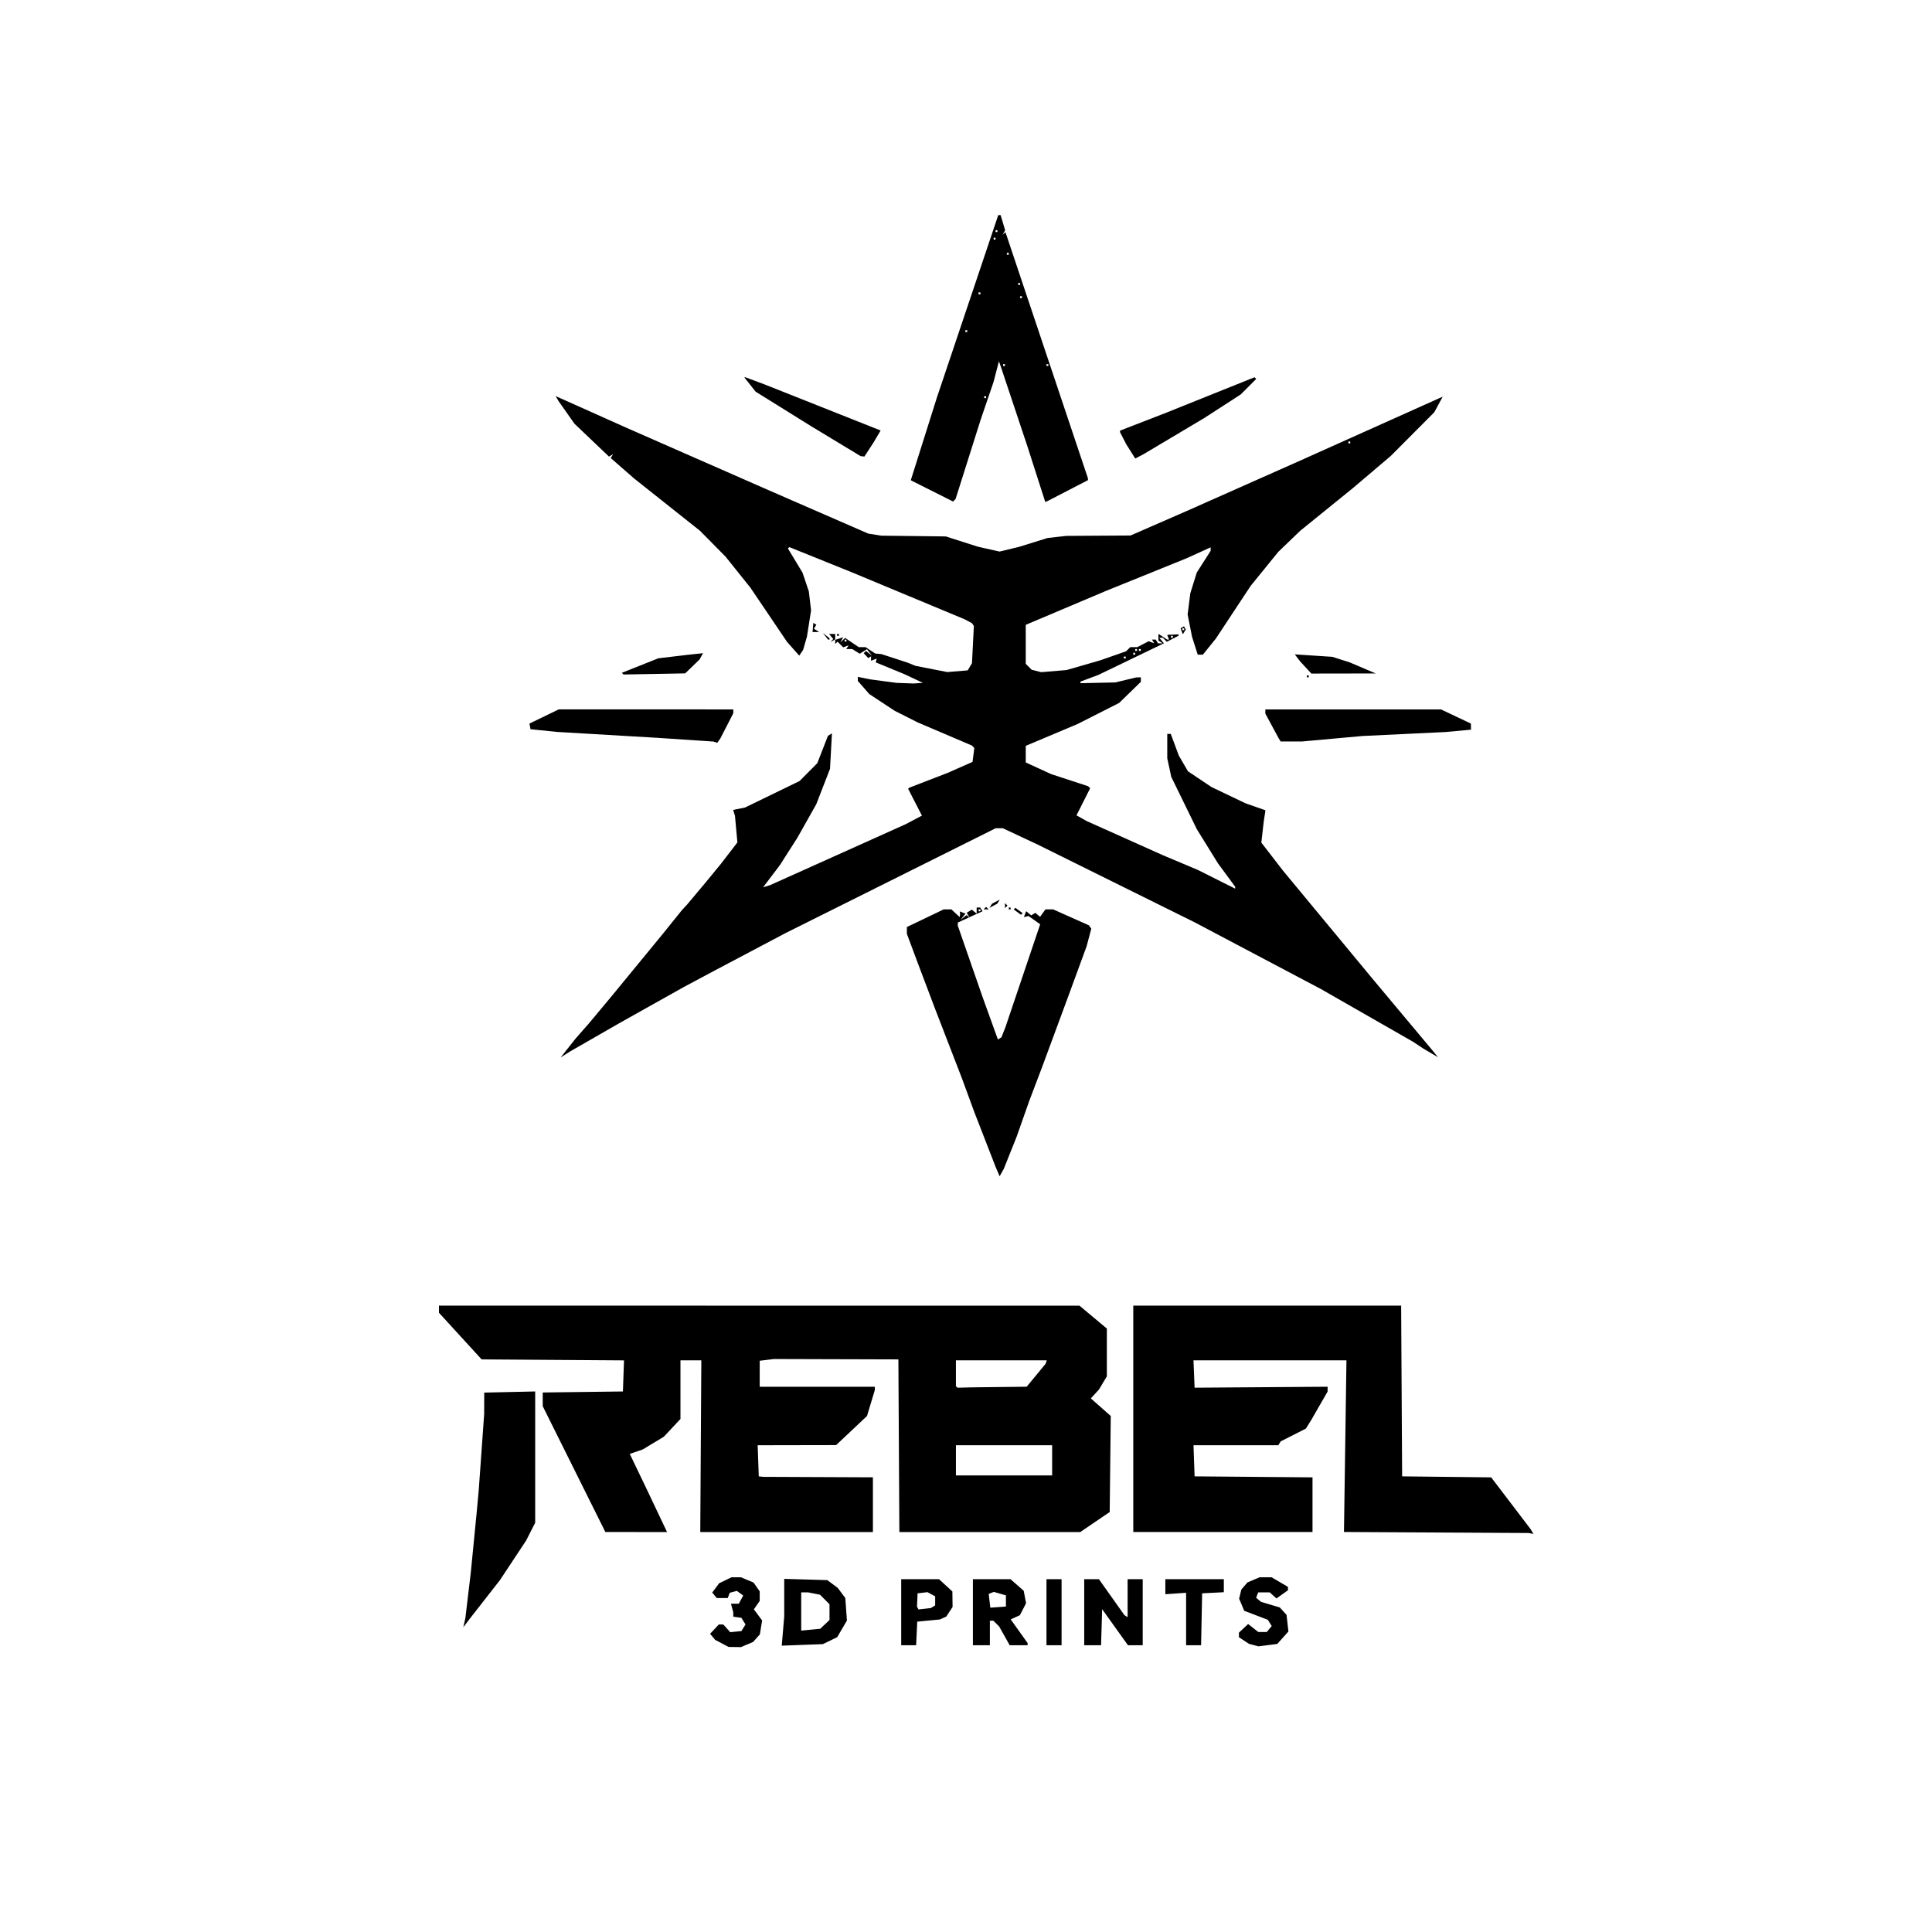 <?xml version="1.0" encoding="UTF-8" standalone="no"?>
<!-- Created with Inkscape (http://www.inkscape.org/) -->

<svg
   version="1.1"
   id="svg76"
   width="1382.616"
   height="1382.616"
   viewBox="0 0 1382.616 1382.616"
   sodipodi:docname="logo.svg"
   inkscape:version="1.2.2 (b0a84865, 2022-12-01)"
   xmlns:inkscape="http://www.inkscape.org/namespaces/inkscape"
   xmlns:sodipodi="http://sodipodi.sourceforge.net/DTD/sodipodi-0.dtd"
   xmlns="http://www.w3.org/2000/svg"
   xmlns:svg="http://www.w3.org/2000/svg">
  <defs
     id="defs80" />
  <sodipodi:namedview
     id="namedview78"
     pagecolor="#505050"
     bordercolor="#ffffff"
     borderopacity="1"
     inkscape:showpageshadow="0"
     inkscape:pageopacity="0"
     inkscape:pagecheckerboard="1"
     inkscape:deskcolor="#505050"
     showgrid="false"
     inkscape:zoom="0.54530003"
     inkscape:cx="829.8184"
     inkscape:cy="454.7955"
     inkscape:window-width="1800"
     inkscape:window-height="1126"
     inkscape:window-x="0"
     inkscape:window-y="43"
     inkscape:window-maximized="0"
     inkscape:current-layer="g82" />
  <g
     inkscape:groupmode="layer"
     inkscape:label="Image"
     id="g82">
    <path
       style="fill:#000000;stroke-width:1.35"
       d="m 525.824,1178.675 -4.432,-0.06 -4.822,-2.549 -4.822,-2.549 -1.79,-2.156 -1.79,-2.156 3.134,-3.336 3.134,-3.336 h 1.581 1.581 l 2.503,2.766 2.503,2.766 3.983,-0.403 3.983,-0.403 1.479,-2.363 1.479,-2.363 -1.481,-2.363 -1.481,-2.363 -2.9,-0.431 -2.9,-0.431 -0.018,-1.594 -0.018,-1.594 -0.814,-3.038 -0.814,-3.038 h 2.81 2.81 l 1.569,-2.931 1.569,-2.931 -2.259,-1.652 -2.259,-1.652 -2.544,0.665 -2.544,0.665 -0.726,1.892 -0.726,1.892 h -3.928 -3.928 l -1.627,-1.961 -1.627,-1.961 2.475,-3.329 2.475,-3.329 4.434,-2.136 4.434,-2.136 h 3.373 3.373 l 4.506,1.883 4.506,1.883 2.202,3.143 2.202,3.143 v 3.45 3.45 l -2.084,2.976 -2.084,2.976 2.95,3.99 2.95,3.99 -0.808,4.979 -0.808,4.979 -2.421,2.719 -2.421,2.719 -4.345,1.839 -4.345,1.839 -4.432,-0.06 z m 381.499,-1.348 -6.749,0.866 -3.379,-0.904 -3.379,-0.904 -3.596,-2.356 -3.596,-2.357 v -1.635 -1.635 l 3.296,-3.096 3.296,-3.096 3.637,2.861 3.637,2.861 h 3.028 3.028 l 1.775,-2.139 1.775,-2.139 -1.411,-2.236 -1.411,-2.236 -8.441,-3.223 -8.441,-3.223 -1.814,-4.341 -1.814,-4.341 0.795,-3.251 0.795,-3.251 2.172,-2.549 2.172,-2.549 4.345,-1.839 4.345,-1.839 h 4.313 4.313 l 5.857,3.433 5.857,3.432 v 1.201 1.201 l -4.123,2.936 -4.123,2.936 -2.397,-2.169 -2.397,-2.169 h -4.137 -4.137 l -0.739,1.927 -0.739,1.927 1.772,1.47 1.771,1.47 6.703,1.991 6.703,1.991 2.406,2.659 2.406,2.659 0.669,5.937 0.669,5.937 -3.983,4.458 -3.983,4.458 z m -333.146,-0.18 -14.726,0.551 0.886,-10.487 0.886,-10.487 v -13.415 -13.415 l 15.434,0.454 15.434,0.454 3.724,2.784 3.724,2.784 2.696,3.611 2.696,3.611 0.584,8.068 0.584,8.068 -3.488,5.952 -3.488,5.952 -5.109,2.482 -5.109,2.482 z m 5.994,-10.873 6.795,-0.653 3.331,-3.13 3.331,-3.13 v -5.657 -5.657 l -3.395,-3.395 -3.395,-3.395 -4.2,-0.84 -4.2,-0.84 h -2.532 -2.532 v 13.674 13.674 z m 70.102,11.111 h -5.336 v -23.629 -23.629 h 13.522 13.522 l 4.787,4.388 4.787,4.388 0.076,5.547 0.076,5.547 -2.263,3.454 -2.263,3.454 -2.282,1.023 -2.282,1.023 -8.101,0.778 -8.101,0.778 -0.402,8.439 -0.402,8.439 h -5.336 z m 11.425,-26.098 4.423,-0.487 1.56,-0.964 1.56,-0.964 v -3.248 -3.248 l -2.767,-1.481 -2.767,-1.481 -3.524,0.421 -3.524,0.421 -0.213,4.726 -0.213,4.726 0.522,1.034 0.522,1.034 z m 40.623,26.098 h -6.076 v -23.629 -23.629 h 13.455 13.455 l 4.731,4.154 4.731,4.154 0.836,4.459 0.836,4.458 -2.21,4.273 -2.21,4.273 -3.283,1.496 -3.283,1.496 6.049,8.476 6.049,8.476 v 0.771 0.771 h -6.413 -6.413 l -3.767,-6.707 -3.767,-6.707 -2.068,-2.068 -2.068,-2.068 h -1.254 -1.254 v 8.776 8.776 h -6.076 z m 11.97,-27.272 5.582,-0.408 v -4 -4 l -4.312,-1.237 -4.312,-1.237 -1.846,0.709 -1.846,0.709 0.576,4.936 0.576,4.936 z m 40.013,27.272 h -5.401 v -23.629 -23.629 h 5.401 5.401 v 23.629 23.629 z m 27.63,0 h -6.027 v -23.629 -23.629 h 5.26 5.26 l 9.129,12.878 9.129,12.878 1.139,0.704 1.138,0.704 v -13.582 -13.582 h 5.401 5.401 v 23.629 23.629 h -5.287 -5.286 l -9.228,-12.902 -9.228,-12.902 -0.386,12.902 -0.386,12.902 z m 72.247,0 h -5.363 v -18.767 -18.767 l -7.426,0.516 -7.426,0.516 v -5.378 -5.378 h 20.928 20.928 v 4.658 4.658 l -7.764,0.405 -7.764,0.405 -0.376,18.565 -0.376,18.565 z m -520.592,-15.527 -2.037,2.7 0.751,-3.376 0.751,-3.376 1.93,-16.203 1.93,-16.203 2.114,-21.603 2.114,-21.603 0.739,-8.015 0.739,-8.015 1.931,-27.091 1.931,-27.091 0.029,-7.691 0.029,-7.691 18.23,-0.411 18.23,-0.411 -0.003,46.965 -0.003,46.965 -3.232,6.369 -3.232,6.369 -9.379,14.177 -9.379,14.177 -11.073,14.177 -11.073,14.177 -2.037,2.7 z m 762.06,-64.459 -1.767,-0.324 -66.043,-0.364 -66.043,-0.364 0.887,-61.422 0.887,-61.422 h -54.735 -54.735 l 0.397,9.789 0.397,9.789 47.595,-0.341 47.595,-0.341 v 1.724 1.724 l -5.802,10.094 -5.802,10.094 -1.962,3.156 -1.962,3.156 -9.013,4.574 -9.014,4.574 -0.855,1.384 -0.855,1.384 h -30.355 -30.355 l 0.392,11.139 0.392,11.139 42.194,0.357 42.194,0.357 v 19.559 19.559 h -64.135 -64.135 v -81.013 -81.013 h 95.851 95.851 l 0.351,61.097 0.351,61.097 31.865,0.361 31.865,0.361 14.12,18.541 14.12,18.541 1.014,1.688 1.015,1.688 z m -640.364,-1.026 h -22.067 l -22.411,-45.026 -22.411,-45.026 v -4.905 -4.905 l 28.692,-0.364 28.692,-0.364 0.392,-11.123 0.392,-11.123 -50.949,-0.354 -50.949,-0.354 -15.266,-16.692 -15.266,-16.692 v -2.549 -2.549 l 229.198,0.026 229.198,0.026 9.789,8.183 9.789,8.183 v 17.108 17.108 l -2.837,4.726 -2.837,4.726 -2.896,3.152 -2.896,3.152 7.132,6.299 7.132,6.299 -0.381,34.364 -0.381,34.364 -10.52,7.155 -10.52,7.155 h -64.74 -64.74 l -0.351,-61.772 -0.351,-61.772 -44.557,-0.128 -44.557,-0.128 -5.063,0.613 -5.063,0.613 v 9.304 9.304 h 41.181 41.181 v 1.208 1.208 l -2.789,9.256 -2.789,9.256 -11.051,10.41 -11.051,10.411 -28.071,0.054 -28.071,0.054 0.392,11.139 0.392,11.139 1.688,0.169 1.688,0.169 39.156,0.169 39.156,0.169 v 19.578 19.578 l -61.772,5e-4 -61.772,5e-4 0.377,-61.435 0.377,-61.435 h -7.466 -7.466 v 20.986 20.986 l -5.96,6.356 -5.96,6.356 -7.52,4.54 -7.52,4.54 -4.656,1.601 -4.656,1.601 6.129,12.763 6.129,12.763 7.202,15.19 7.202,15.19 h -22.077 z m 263.238,-40.506 h 34.43 v -10.802 -10.802 h -34.43 -34.43 v 10.802 10.802 z m -27.452,-62.912 5.848,-0.127 18.903,-0.22 18.903,-0.22 6.751,-8.174 6.751,-8.174 0.45,-1.268 0.45,-1.268 H 716.611 684.093 v 9.226 9.226 l 0.565,0.563 0.565,0.563 5.848,-0.127 z m 25.797,-153.826 -1.498,2.671 -1.433,-3.346 -1.433,-3.346 -7.603,-19.578 -7.603,-19.578 -4.463,-12.152 -4.463,-12.152 -9.647,-24.979 -9.647,-24.979 -6.122,-16.203 -6.122,-16.203 -3.923,-10.503 -3.923,-10.503 v -2.428 -2.428 l 13.165,-6.311 13.165,-6.311 2.783,0.003 2.783,0.003 2.955,2.753 2.955,2.753 0.16,-1.065 0.16,-1.065 -0.144,-0.964 -0.144,-0.964 2.044,0.784 2.044,0.784 -1.722,2.205 -1.722,2.204 2.15,-1.676 2.15,-1.676 1.105,1.001 1.105,1.001 -1.065,-1.839 -1.065,-1.839 1.815,-1.122 1.815,-1.122 1.733,1.438 1.733,1.438 v -2.191 -2.191 h 1.271 1.271 l 0.824,1.334 0.824,1.334 -8.846,4.052 -8.846,4.052 v 1.114 1.114 l 8.881,25.568 8.881,25.568 5.469,15.162 5.469,15.162 1.26,-0.779 1.26,-0.779 1.419,-3.582 1.419,-3.582 12.448,-36.863 12.448,-36.863 -4.157,-2.96 -4.157,-2.96 -1.67,0.384 -1.67,0.384 0.811,-2.114 0.811,-2.114 1.808,1.501 1.808,1.501 1.469,-0.908 1.468,-0.908 1.705,1.415 1.705,1.415 1.909,-2.649 1.909,-2.649 2.74,-0.02 2.74,-0.02 12.827,5.716 12.827,5.716 0.85,1.209 0.85,1.209 -1.665,6.26 -1.665,6.26 -6.186,16.878 -6.186,16.878 -9.733,26.329 -9.733,26.329 -4.614,12.152 -4.614,12.152 -4.52,12.827 -4.52,12.827 -4.59,11.477 -4.59,11.477 -1.498,2.671 z M 700.971,652.152 h 0.675 v -0.675 -0.675 h -0.675 -0.675 v 0.675 0.675 z m -296.371,102.458 -3.376,2.142 5.322,-6.731 5.322,-6.731 4.804,-5.463 4.804,-5.463 8.391,-10.065 8.391,-10.065 17.742,-21.603 17.742,-21.603 7.189,-8.921 7.189,-8.921 1.784,-1.913 1.784,-1.913 6.766,-8.069 6.766,-8.069 5.386,-6.568 5.386,-6.568 5.854,-7.609 5.854,-7.609 -0.859,-9.451 -0.859,-9.451 -0.643,-2.187 -0.643,-2.187 4.229,-0.846 4.229,-0.846 19.528,-9.485 19.528,-9.485 6.339,-6.385 6.339,-6.385 3.811,-9.781 3.811,-9.781 1.428,-0.883 1.428,-0.883 -0.69,12.689 -0.69,12.689 -4.926,12.679 -4.926,12.679 -6.775,12.018 -6.775,12.018 -6.216,9.733 -6.216,9.733 -6.026,7.957 -6.026,7.957 2.498,-0.765 2.498,-0.765 22.954,-10.314 22.954,-10.314 25.654,-11.536 25.654,-11.536 5.401,-2.865 5.401,-2.865 0.332,-0.135 0.332,-0.135 -4.96,-9.667 -4.96,-9.667 0.577,-0.42 0.577,-0.42 13.502,-5.203 13.502,-5.203 8.98,-3.964 8.98,-3.964 0.632,-4.942 0.632,-4.942 -0.836,-0.902 -0.836,-0.902 -19.39,-8.268 -19.39,-8.268 -8.264,-4.172 -8.264,-4.172 -9.061,-5.97 -9.061,-5.97 -4.128,-4.702 -4.128,-4.702 v -1.472 -1.472 l 4.388,0.891 4.388,0.891 9.451,1.259 9.451,1.259 6.076,0.222 6.076,0.222 3.376,-0.227 3.376,-0.227 -6.751,-3.16 -6.751,-3.16 -10.127,-4.168 -10.127,-4.168 0.321,-1.35 0.321,-1.35 -2.009,0.771 -2.009,0.771 v -1.574 -1.574 l -1.013,0.613 -1.013,0.613 -1.607,-1.74 -1.607,-1.74 0.807,-0.807 0.807,-0.807 2.15,1.676 2.15,1.676 -1.803,-2.302 -1.803,-2.302 -2.585,1.615 -2.585,1.615 -2.682,-1.675 -2.682,-1.675 h -2.123 -2.123 l 0.825,-1.335 0.825,-1.335 -1.921,0.737 -1.921,0.737 -2.039,-2.039 -2.039,-2.039 -0.836,0.836 -0.836,0.836 v -1.655 -1.655 l -1.688,0.971 -1.688,0.971 1.001,-1.105 1.001,-1.105 -1.504,-1.812 -1.504,-1.812 h 2.191 2.191 v 2.116 2.116 l 2.87,-0.911 2.87,-0.911 -1.042,1.832 -1.042,1.832 1.738,-1.607 1.738,-1.607 4.849,3.295 4.849,3.295 h 2.434 2.434 l 3.492,2.288 3.492,2.288 2.199,0.2 2.199,0.2 9.451,3.09 9.451,3.09 2.7,1.107 2.7,1.107 11.412,2.236 11.412,2.236 7.318,-0.607 7.318,-0.607 1.523,-2.576 1.523,-2.576 0.675,-13.304 0.675,-13.304 -0.675,-1.008 -0.675,-1.008 -2.721,-1.43 -2.721,-1.43 -40.486,-16.862 -40.486,-16.862 -22.152,-8.928 -22.152,-8.928 -0.497,0.497 -0.497,0.497 5.215,8.631 5.215,8.631 2.269,6.728 2.269,6.728 0.801,6.811 0.801,6.811 -1.488,9.414 -1.488,9.414 -1.368,4.726 -1.368,4.726 -1.386,2.025 -1.386,2.025 -4.347,-4.907 -4.347,-4.907 -13.115,-19.397 -13.115,-19.397 -8.89,-11.101 -8.891,-11.101 -9.18,-9.29 -9.18,-9.29 -23.498,-18.653 -23.498,-18.653 -8.424,-7.353 -8.424,-7.353 0.869,-1.407 0.869,-1.407 -1.466,0.906 -1.466,0.906 -12.373,-11.775 -12.373,-11.775 -5.738,-8.163 -5.738,-8.163 -0.979,-1.713 -0.979,-1.713 7.184,3.209 7.184,3.209 18.228,8.159 18.228,8.159 22.954,10.08 22.954,10.08 26.329,11.558 26.329,11.558 17.553,7.653 17.553,7.653 19.578,8.525 19.578,8.525 4.726,0.75 4.726,0.75 23.04,0.272 23.04,0.272 11.536,3.69 11.536,3.69 7.702,1.724 7.702,1.724 7.004,-1.692 7.004,-1.692 10.127,-3.152 10.127,-3.152 6.751,-0.764 6.751,-0.764 22.99,-0.14 22.99,-0.14 20.216,-8.821 20.216,-8.821 40.506,-17.989 40.506,-17.989 50.964,-22.868 50.964,-22.868 -3.005,5.573 -3.004,5.573 -15.554,15.616 -15.554,15.616 -13.502,11.47 -13.502,11.47 -18.903,15.313 -18.903,15.313 -7.862,7.56 -7.862,7.56 -9.877,12.152 -9.878,12.152 -12.483,18.903 -12.483,18.903 -4.636,5.738 -4.636,5.738 h -1.826 -1.826 l -2.047,-6.414 -2.047,-6.413 -1.571,-7.944 -1.571,-7.944 0.945,-7.567 0.945,-7.567 2.327,-7.476 2.327,-7.476 4.962,-7.757 4.962,-7.757 v -1.253 -1.253 l -8.439,3.845 -8.439,3.845 -29.029,11.754 -29.029,11.754 -28.692,12.133 -28.692,12.133 v 13.957 13.957 l 2.12,2.12 2.12,2.12 3.429,0.861 3.429,0.861 9.036,-0.758 9.036,-0.758 12.082,-3.482 12.082,-3.482 9.255,-3.241 9.255,-3.241 1.479,-1.479 1.479,-1.479 h 2.497 2.497 l 4.106,-2.123 4.105,-2.123 1.974,0.757 1.974,0.757 -0.825,-1.335 -0.825,-1.335 h 1.35 1.35 l 0.835,1.35 0.834,1.35 1.608,-0.021 1.608,-0.021 -1.484,-0.992 -1.484,-0.992 0.021,-2.371 0.021,-2.371 3.103,2.033 3.103,2.033 h 0.68 0.68 l -0.653,-1.701 -0.653,-1.701 4.071,-0.166 4.071,-0.166 v 0.483 0.483 l -4.206,2.175 -4.206,2.175 -1.465,-1.465 -1.465,-1.465 h -1.246 -1.246 l 1.667,2.008 1.667,2.008 -23.442,11.309 -23.442,11.309 -6.413,2.394 -6.413,2.394 v 0.573 0.573 l 12.456,-0.274 12.456,-0.274 7.459,-1.785 7.459,-1.785 1.688,-0.048 1.688,-0.048 v 1.622 1.622 l -7.764,7.545 -7.764,7.545 -14.852,7.53 -14.852,7.53 -18.565,7.827 -18.565,7.827 v 5.941 5.941 l 9.114,4.176 9.114,4.176 13.195,4.321 13.195,4.321 0.731,0.731 0.731,0.731 -4.899,9.728 -4.899,9.728 0.424,0.199 0.424,0.199 3.208,1.805 3.208,1.805 27.172,12.176 27.172,12.176 12.668,5.337 12.668,5.337 13.324,6.686 13.324,6.686 v -0.684 -0.684 l -6.139,-8.34 -6.139,-8.34 -7.586,-12.255 -7.586,-12.255 -9.152,-18.729 -9.152,-18.729 -1.427,-6.654 -1.427,-6.654 v -8.71 -8.71 h 1.253 1.253 l 2.887,7.764 2.888,7.764 3.271,5.617 3.272,5.617 8.453,5.653 8.453,5.653 12.152,5.803 12.152,5.803 7.12,2.495 7.12,2.495 -0.623,4.06 -0.623,4.06 -0.854,7.5 -0.854,7.5 7.761,10.053 7.761,10.053 32.43,39.156 32.43,39.156 20.9,24.979 20.9,24.979 2.128,2.614 2.128,2.614 -5.401,-3.189 -5.401,-3.189 -3.376,-2.256 -3.376,-2.256 -33.08,-18.937 -33.08,-18.937 -45.232,-23.901 -45.232,-23.901 -56.034,-27.752 -56.034,-27.752 -12.585,-5.903 -12.585,-5.903 h -2.579 -2.579 l -75.3,37.575 -75.3,37.575 -24.979,13.206 -24.979,13.206 -11.477,6.129 -11.477,6.129 -22.954,12.87 -22.954,12.87 -17.553,10.082 -17.553,10.082 z M 804.937,471.224 h 0.675 v -0.675 -0.675 h -0.675 -0.675 v 0.675 0.675 z m 6.751,-2.7 h 0.675 v -0.675 -0.675 h -0.675 -0.675 v 0.675 0.675 z m 1.35,-2.7 h 0.675 v -0.675 -0.675 h -0.675 -0.675 v 0.675 0.675 z m 2.7,0 h 0.675 v -0.675 -0.675 h -0.675 -0.675 v 0.675 0.675 z m -210.633,-6.751 h 0.675 v -0.675 -0.675 h -0.675 -0.675 v 0.675 0.675 z m 233.586,-2.7 h 0.675 v -0.675 -0.675 h -0.675 -0.675 v 0.675 0.675 z m 126.92,-139.072 h 0.675 v -0.675 -0.675 h -0.675 -0.675 v 0.675 0.675 z m -234.362,336.753 -0.579,0.579 -2.6,-1.901 -2.6,-1.901 0.579,-0.579 0.579,-0.579 2.6,1.901 2.6,1.901 z m -25.553,-3.251 h -1.8 l 0.9,-0.9 0.9,-0.9 0.9,0.9 0.9,0.9 z m 16.878,0 h -0.675 v -0.675 -0.675 h 0.675 0.675 v 0.675 0.675 z m -11.715,-2.573 -2.788,1.492 0.913,-1.478 0.913,-1.478 2.788,-1.492 2.788,-1.492 -0.913,1.478 -0.913,1.478 z m 9.24,0.773 -0.9,0.9 v -1.8 -1.8 l 0.9,0.9 0.9,0.9 z m -205.738,-118.909 -1.069,1.485 -1.35,-0.444 -1.35,-0.444 -20.253,-1.348 -20.253,-1.348 -35.781,-2.102 -35.781,-2.102 -9.435,-0.966 -9.435,-0.966 -0.371,-2.025 -0.371,-2.025 10.481,-5.08 10.481,-5.08 62.447,0.017 62.447,0.017 v 1.384 1.384 l -4.669,9.08 -4.669,9.08 z m 409.812,0.535 -7.684,0.005 -0.735,-1.189 -0.735,-1.189 -4.746,-8.787 -4.746,-8.787 v -1.501 -1.501 h 62.851 62.851 l 10.699,5.063 10.698,5.063 0.037,2.188 0.036,2.188 -9.114,0.841 -9.114,0.841 -29.705,1.424 -29.705,1.424 -21.603,1.955 -21.603,1.955 -7.684,0.005 z m 11.735,-45.902 h -0.675 v -0.675 -0.675 h 0.675 0.675 v 0.675 0.675 z m -467.627,-2.426 -22.057,0.401 -0.599,-0.603 -0.599,-0.603 13.021,-5.185 13.021,-5.185 10.311,-1.233 10.311,-1.233 5.715,-0.612 5.715,-0.612 -1.22,2.231 -1.22,2.231 -5.17,5 -5.17,5 z m 493.208,-0.311 -23.026,0.036 -4.048,-4.388 -4.048,-4.388 -1.879,-2.479 -1.879,-2.479 13.427,0.88 13.426,0.88 6.219,1.98 6.219,1.98 9.309,3.97 9.309,3.97 -23.026,0.037 z M 593.119,457.722 h -0.51 l -1.853,-2.363 -1.853,-2.363 2.363,1.853 2.363,1.853 v 0.51 0.51 z m 6.586,-2.7 h -0.675 v -0.675 -0.675 h 0.675 0.675 v 0.675 0.675 z m 247.863,-2.86 -1.073,1.736 -0.804,-2.095 -0.804,-2.095 1.198,-0.74 1.198,-0.74 0.679,1.099 0.679,1.099 z m -0.774,-1.19 h 0.675 v -0.675 -0.675 h -0.675 -0.675 v 0.675 0.675 z m -262.938,1.33 -2.348,0.021 0.271,-3.278 0.271,-3.278 1.086,0.671 1.086,0.671 -0.87,1.408 -0.87,1.408 1.861,1.179 1.861,1.179 -2.348,0.021 z m 99.105,-94.279 -0.892,0.89 -14.852,-7.459 -14.852,-7.459 -0.263,-0.22 -0.263,-0.22 9.367,-29.667 9.367,-29.667 21.911,-65.148 21.911,-65.148 h 0.838 0.838 l 1.626,5.429 1.626,5.429 -0.954,1.66 -0.954,1.66 1.072,-0.968 1.072,-0.968 29.51,88.056 29.51,88.056 -10e-4,0.675 -10e-4,0.675 -14.348,7.426 -14.348,7.426 -0.925,0.371 -0.925,0.371 -6.405,-19.949 -6.405,-19.949 -9.46,-28.354 -9.46,-28.354 -0.713,-2.025 -0.713,-2.025 -1.933,7.426 -1.933,7.426 -4.613,13.502 -4.613,13.502 -8.965,28.354 -8.965,28.354 -0.892,0.89 z m 22.062,-73.127 h 0.675 v -0.675 -0.675 h -0.675 -0.675 v 0.675 0.675 z m 13.502,-22.954 h 0.675 v -0.675 -0.675 h -0.675 -0.675 v 0.675 0.675 z m 31.055,0 h 0.675 v -0.675 -0.675 h -0.675 -0.675 v 0.675 0.675 z m -58.059,-24.304 h 0.675 v -0.675 -0.675 h -0.675 -0.675 v 0.675 0.675 z m 39.156,-24.304 h 0.675 v -0.675 -0.675 h -0.675 -0.675 v 0.675 0.675 z m -29.705,-2.7 h 0.675 v -0.675 -0.675 h -0.675 -0.675 v 0.675 0.675 z m 28.354,-6.751 h 0.675 v -0.675 -0.675 h -0.675 -0.675 v 0.675 0.675 z m -8.101,-21.603 h 0.675 v -0.675 -0.675 h -0.675 -0.675 v 0.675 0.675 z m -9.451,-10.802 h 0.675 v -0.675 -0.675 h -0.675 -0.675 v 0.675 0.675 z m 1.35,-5.401 h 0.675 v -0.675 -0.675 h -0.675 -0.675 v 0.675 0.675 z m 102.314,160.493 -3.003,1.589 -3.208,-5.092 -3.208,-5.092 -2.228,-4.321 -2.228,-4.321 v -0.584 -0.584 l 16.54,-6.417 16.54,-6.417 31.58,-12.681 31.58,-12.681 0.6,0.6 0.6,0.6 -5.574,5.574 -5.574,5.574 -13.104,8.47 -13.104,8.47 -21.603,12.862 -21.603,12.862 z m -198.179,0.005 -1.35,-0.143 -17.553,-10.611 -17.553,-10.611 -20.018,-12.455 -20.018,-12.455 -4.061,-5.128 -4.061,-5.128 h 0.47 0.47 l 6.732,2.511 6.732,2.511 41.583,16.51 41.583,16.51 -2.525,4.27 -2.525,4.27 -3.277,5.047 -3.277,5.047 z"
       id="path367" />
  </g>
</svg>
